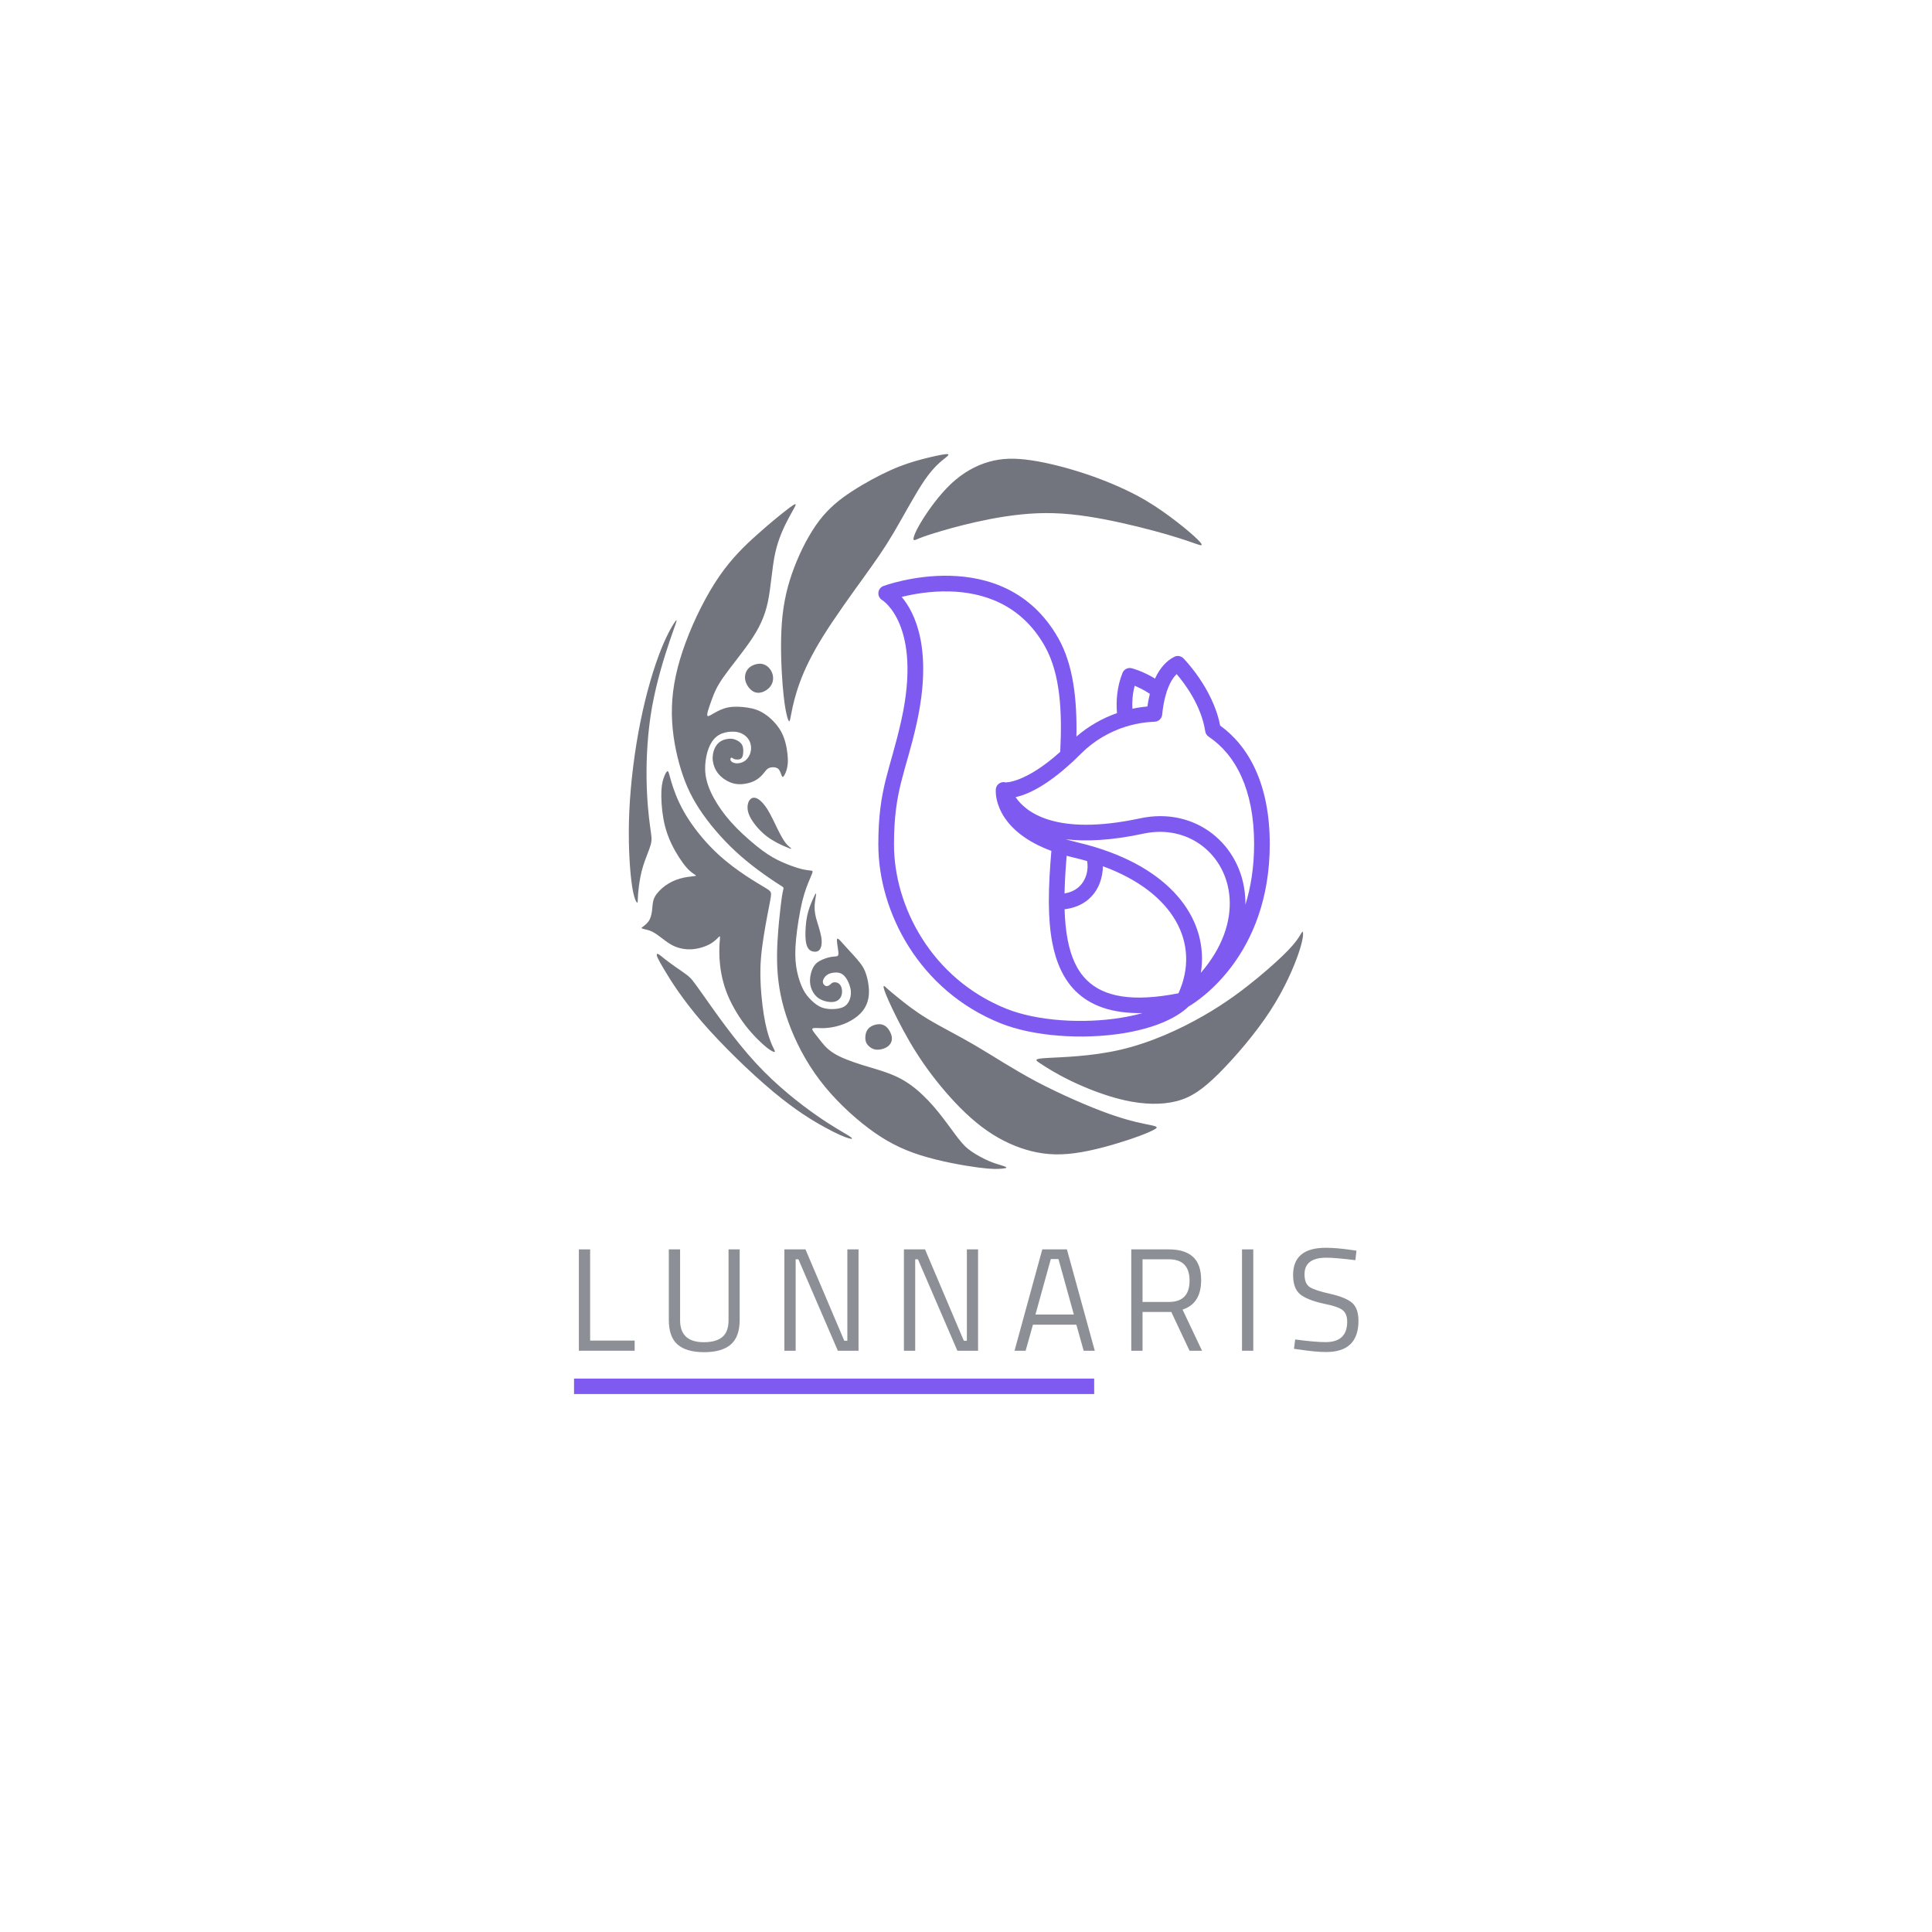 <svg xmlns="http://www.w3.org/2000/svg" xmlns:xlink="http://www.w3.org/1999/xlink" width="500" zoomAndPan="magnify" viewBox="0 0 375 375" height="500" preserveAspectRatio="xMidYMid meet" version="1.0"><defs><g/><clipPath id="b4e91ebc8e"><path d="M 122.055 88.141 L 252.926 88.141 L 252.926 226.891 L 122.055 226.891 Z M 122.055 88.141 " clip-rule="nonzero"/></clipPath><clipPath id="950211d212"><path d="M 170.242 111.598 L 246.707 111.598 L 246.707 201.598 L 170.242 201.598 Z M 170.242 111.598 " clip-rule="nonzero"/></clipPath></defs><g clip-path="url(#b4e91ebc8e)"><path fill="#72757e" d="M 122.555 171.027 C 122.188 168.059 121.891 163.055 122.152 157.395 C 122.414 151.734 123.215 145.43 124.355 139.859 C 125.488 134.273 126.965 129.414 128.312 126.051 C 129.66 122.676 130.891 120.785 131.223 120.441 C 131.574 120.113 131.027 121.348 129.996 124.391 C 128.965 127.418 127.461 132.258 126.57 137.168 C 125.695 142.082 125.441 147.07 125.5 151.18 C 125.555 155.293 125.926 158.539 126.184 160.43 C 126.438 162.328 126.594 162.875 126.309 163.938 C 126.023 164.992 125.293 166.578 124.836 168.074 C 124.363 169.574 124.156 170.973 124.012 172.02 C 123.887 173.066 123.812 173.77 123.805 174.348 C 123.781 174.93 123.812 175.379 123.602 175.145 C 123.379 174.914 122.922 173.996 122.555 171.027 Z M 178.961 101.039 C 180.191 99.02 182.305 96.066 184.609 93.898 C 186.926 91.723 189.438 90.348 191.953 89.637 C 194.473 88.918 196.992 88.867 200.207 89.352 C 203.43 89.824 207.348 90.848 210.973 92.066 C 214.586 93.285 217.898 94.715 220.582 96.125 C 223.25 97.539 225.277 98.945 227.102 100.285 C 228.918 101.637 230.527 102.938 231.664 103.969 C 232.801 104.992 233.48 105.734 233.172 105.816 C 232.852 105.898 231.566 105.293 228.852 104.449 C 226.16 103.59 222.062 102.469 217.746 101.504 C 213.418 100.547 208.887 99.738 204.52 99.609 C 200.16 99.477 195.98 100.031 192.25 100.738 C 188.512 101.457 185.215 102.34 182.918 103.012 C 180.617 103.68 179.32 104.133 178.484 104.465 C 177.656 104.809 177.289 105.031 177.305 104.598 C 177.324 104.156 177.707 103.066 178.961 101.039 Z M 203.273 205.348 C 206.016 205.188 211.832 205.078 217.582 203.73 C 223.332 202.387 229.016 199.789 233.539 197.188 C 238.07 194.602 241.445 192 244.133 189.785 C 246.812 187.566 248.816 185.719 250.102 184.371 C 251.387 183.02 251.957 182.16 252.32 181.57 C 252.688 180.977 252.832 180.633 252.906 181 C 252.965 181.359 252.941 182.422 252.047 185.047 C 251.148 187.664 249.391 191.844 246.52 196.246 C 243.656 200.648 239.672 205.258 236.582 208.352 C 233.473 211.434 231.246 212.996 228.379 213.734 C 225.508 214.477 221.996 214.395 218.293 213.562 C 214.586 212.734 210.66 211.156 207.781 209.758 C 204.902 208.359 203.055 207.156 201.965 206.438 C 200.879 205.734 200.543 205.512 203.273 205.348 Z M 172.48 194.242 C 173.332 196.148 174.844 199.238 176.578 202.215 C 178.32 205.188 180.285 208.039 182.641 210.879 C 184.988 213.727 187.711 216.555 190.523 218.691 C 193.348 220.832 196.25 222.289 199.168 223.156 C 202.09 224.023 205.023 224.316 208.582 223.832 C 212.148 223.367 216.34 222.125 219.168 221.191 C 221.98 220.25 223.43 219.598 224.105 219.211 C 224.785 218.812 224.68 218.672 223.363 218.387 C 222.039 218.109 219.512 217.691 215.453 216.262 C 211.414 214.836 205.828 212.391 201.156 209.93 C 196.496 207.449 192.75 204.949 189.273 202.914 C 185.797 200.875 182.582 199.305 180.039 197.758 C 177.504 196.223 175.621 194.699 174.434 193.742 C 173.242 192.777 172.75 192.367 172.332 191.992 C 171.926 191.617 171.582 191.238 171.516 191.438 C 171.441 191.617 171.637 192.344 172.48 194.242 Z M 151.902 132.875 C 151.648 129.633 151.445 124.883 151.762 120.824 C 152.074 116.777 152.898 113.438 154.16 110.133 C 155.426 106.82 157.129 103.535 159 101.074 C 160.891 98.602 162.953 96.934 165.391 95.355 C 167.82 93.77 170.625 92.262 172.953 91.223 C 175.277 90.184 177.145 89.621 178.992 89.129 C 180.84 88.648 182.672 88.238 183.523 88.156 C 184.363 88.066 184.219 88.312 183.441 88.918 C 182.672 89.539 181.305 90.535 179.473 93.188 C 177.656 95.836 175.383 100.133 173.488 103.355 C 171.57 106.594 170.027 108.762 167.645 112.074 C 165.258 115.379 162.043 119.828 159.762 123.492 C 157.48 127.156 156.129 130.035 155.238 132.48 C 154.34 134.934 153.898 136.938 153.652 138.18 C 153.398 139.418 153.348 139.883 153.242 139.973 C 153.121 140.062 152.941 139.785 152.703 138.785 C 152.457 137.797 152.164 136.105 151.902 132.875 Z M 167.957 201.504 C 167.949 200.914 168.078 200.121 168.629 199.574 C 169.168 199.035 170.125 198.742 170.887 198.805 C 171.637 198.887 172.188 199.348 172.562 199.934 C 172.953 200.523 173.191 201.258 173.094 201.871 C 172.996 202.496 172.57 203.02 171.957 203.344 C 171.344 203.672 170.559 203.82 169.91 203.715 C 169.273 203.605 168.773 203.23 168.457 202.863 C 168.129 202.488 167.973 202.094 167.957 201.504 Z M 144.688 132.16 C 144.473 131.309 144.68 130.441 145.176 129.848 C 145.676 129.25 146.477 128.93 147.156 128.848 C 147.836 128.766 148.398 128.938 148.891 129.297 C 149.383 129.668 149.781 130.223 149.953 130.871 C 150.137 131.508 150.086 132.234 149.773 132.84 C 149.457 133.453 148.883 133.945 148.246 134.23 C 147.605 134.508 146.887 134.59 146.219 134.223 C 145.539 133.848 144.91 133.012 144.688 132.16 Z M 157.719 174.66 C 157.398 175.391 156.949 176.445 156.672 177.754 C 156.398 179.062 156.309 180.625 156.336 181.727 C 156.367 182.832 156.523 183.477 156.777 183.922 C 157.016 184.359 157.355 184.598 157.797 184.688 C 158.246 184.785 158.789 184.746 159.125 184.289 C 159.469 183.82 159.598 182.922 159.387 181.762 C 159.18 180.598 158.656 179.176 158.371 178.09 C 158.109 177 158.086 176.238 158.133 175.559 C 158.184 174.891 158.312 174.277 158.363 173.891 C 158.43 173.508 158.43 173.336 158.324 173.449 C 158.223 173.547 158.035 173.941 157.719 174.66 Z M 152.441 164.34 C 151.582 163.98 150.145 163.324 148.852 162.352 C 147.566 161.363 146.438 160.035 145.809 158.973 C 145.176 157.902 145.047 157.082 145.105 156.422 C 145.168 155.773 145.406 155.293 145.758 155.031 C 146.102 154.785 146.543 154.742 147.109 155.07 C 147.664 155.391 148.328 156.062 149.016 157.18 C 149.691 158.301 150.414 159.848 150.977 161.012 C 151.551 162.172 151.984 162.922 152.352 163.438 C 152.719 163.945 153.031 164.207 153.258 164.402 C 153.488 164.594 153.645 164.723 153.586 164.754 C 153.535 164.773 153.293 164.707 152.441 164.34 Z M 149.863 170.793 C 148.27 169.719 145.457 167.742 142.781 165.262 C 140.098 162.785 137.562 159.809 135.715 156.984 C 133.875 154.156 132.73 151.465 131.836 148.211 C 130.938 144.953 130.293 141.125 130.422 137.176 C 130.539 133.227 131.438 129.145 133.082 124.719 C 134.719 120.285 137.105 115.5 139.609 111.859 C 142.125 108.219 144.754 105.727 147.035 103.707 C 149.301 101.676 151.215 100.125 152.48 99.133 C 153.75 98.137 154.387 97.711 154.438 97.914 C 154.477 98.121 153.938 98.969 153.086 100.539 C 152.254 102.117 151.102 104.426 150.453 107.402 C 149.816 110.371 149.652 114.012 149.023 116.914 C 148.391 119.836 147.297 122.02 145.629 124.449 C 143.969 126.867 141.75 129.52 140.41 131.441 C 139.059 133.379 138.594 134.598 138.234 135.578 C 137.875 136.562 137.613 137.297 137.441 137.879 C 137.277 138.469 137.195 138.902 137.367 138.973 C 137.531 139.066 137.938 138.812 138.609 138.418 C 139.281 138.035 140.195 137.527 141.352 137.305 C 142.488 137.086 143.844 137.16 145.055 137.34 C 146.258 137.52 147.297 137.82 148.441 138.59 C 149.578 139.344 150.84 140.586 151.633 142.027 C 152.41 143.465 152.711 145.109 152.844 146.312 C 152.98 147.512 152.934 148.258 152.809 148.871 C 152.703 149.477 152.508 149.953 152.344 150.285 C 152.172 150.621 152.023 150.816 151.902 150.801 C 151.789 150.77 151.695 150.516 151.59 150.188 C 151.469 149.871 151.32 149.469 151.059 149.23 C 150.789 149.004 150.422 148.922 150.043 148.922 C 149.66 148.922 149.293 149.004 148.98 149.23 C 148.672 149.469 148.434 149.871 148.039 150.312 C 147.656 150.746 147.117 151.234 146.406 151.586 C 145.691 151.938 144.816 152.145 143.984 152.207 C 143.164 152.258 142.406 152.145 141.621 151.809 C 140.816 151.465 139.992 150.883 139.402 150.148 C 138.797 149.395 138.453 148.477 138.348 147.605 C 138.258 146.719 138.43 145.879 138.727 145.238 C 139.02 144.594 139.445 144.152 139.941 143.848 C 140.441 143.562 141.023 143.434 141.504 143.391 C 141.996 143.352 142.406 143.426 142.832 143.605 C 143.25 143.777 143.672 144.062 143.926 144.406 C 144.18 144.75 144.246 145.156 144.27 145.594 C 144.277 146.035 144.238 146.492 144.121 146.809 C 144.016 147.129 143.836 147.301 143.535 147.383 C 143.23 147.449 142.797 147.43 142.543 147.344 C 142.293 147.262 142.207 147.129 142.102 147.082 C 141.988 147.039 141.855 147.082 141.801 147.211 C 141.742 147.344 141.742 147.562 141.922 147.75 C 142.086 147.949 142.438 148.125 142.93 148.16 C 143.402 148.191 144.031 148.07 144.566 147.695 C 145.098 147.309 145.523 146.672 145.691 145.961 C 145.867 145.238 145.781 144.453 145.465 143.816 C 145.145 143.172 144.598 142.672 143.984 142.379 C 143.379 142.082 142.707 141.977 141.938 142.02 C 141.168 142.043 140.285 142.223 139.566 142.648 C 138.84 143.062 138.273 143.727 137.84 144.57 C 137.418 145.43 137.113 146.465 136.965 147.629 C 136.812 148.797 136.801 150.082 137.164 151.496 C 137.523 152.93 138.25 154.5 139.223 156.035 C 140.188 157.582 141.391 159.105 142.945 160.691 C 144.508 162.27 146.422 163.93 147.941 165.059 C 149.465 166.172 150.566 166.777 151.762 167.309 C 152.949 167.84 154.215 168.305 155.191 168.574 C 156.145 168.844 156.809 168.91 157.211 168.961 C 157.594 169 157.75 169.008 157.719 169.23 C 157.691 169.449 157.504 169.867 157.137 170.742 C 156.77 171.602 156.219 172.91 155.703 175.004 C 155.207 177.105 154.738 179.992 154.52 182.242 C 154.297 184.5 154.328 186.121 154.535 187.574 C 154.75 189.031 155.141 190.332 155.559 191.328 C 155.973 192.32 156.426 193.016 156.996 193.652 C 157.57 194.289 158.246 194.887 158.918 195.273 C 159.574 195.648 160.227 195.797 161.004 195.852 C 161.773 195.902 162.664 195.836 163.328 195.605 C 164 195.387 164.43 194.992 164.742 194.43 C 165.035 193.875 165.219 193.137 165.152 192.359 C 165.078 191.59 164.766 190.766 164.422 190.16 C 164.078 189.562 163.703 189.188 163.305 188.984 C 162.895 188.777 162.461 188.738 161.996 188.777 C 161.52 188.812 161.02 188.926 160.645 189.156 C 160.262 189.391 159.992 189.734 159.844 190.047 C 159.703 190.363 159.672 190.652 159.785 190.906 C 159.898 191.152 160.152 191.371 160.426 191.402 C 160.695 191.418 160.98 191.238 161.16 191.086 C 161.355 190.922 161.445 190.781 161.676 190.715 C 161.906 190.633 162.266 190.633 162.586 190.773 C 162.895 190.914 163.164 191.207 163.312 191.625 C 163.457 192.043 163.492 192.574 163.379 193.039 C 163.27 193.504 163.023 193.891 162.641 194.152 C 162.273 194.414 161.781 194.527 161.152 194.488 C 160.523 194.461 159.762 194.258 159.172 193.93 C 158.574 193.613 158.16 193.152 157.824 192.59 C 157.496 192.031 157.266 191.371 157.227 190.652 C 157.176 189.93 157.316 189.145 157.535 188.484 C 157.766 187.812 158.078 187.266 158.625 186.824 C 159.18 186.398 159.984 186.086 160.598 185.906 C 161.207 185.727 161.652 185.688 161.969 185.66 C 162.305 185.637 162.508 185.629 162.633 185.496 C 162.738 185.367 162.762 185.121 162.715 184.672 C 162.664 184.223 162.551 183.578 162.492 183.109 C 162.43 182.652 162.43 182.359 162.492 182.242 C 162.551 182.121 162.684 182.168 163.035 182.52 C 163.367 182.871 163.941 183.52 164.66 184.312 C 165.371 185.09 166.23 185.996 166.836 186.773 C 167.457 187.543 167.828 188.191 168.113 189.105 C 168.414 190.02 168.637 191.223 168.668 192.277 C 168.684 193.332 168.516 194.258 168.145 195.066 C 167.777 195.887 167.207 196.605 166.445 197.227 C 165.676 197.855 164.727 198.398 163.727 198.781 C 162.738 199.164 161.699 199.387 160.875 199.484 C 160.055 199.59 159.441 199.566 158.953 199.551 C 158.477 199.523 158.117 199.516 157.895 199.559 C 157.668 199.605 157.57 199.707 157.758 200.031 C 157.945 200.367 158.43 200.926 159.035 201.719 C 159.648 202.496 160.375 203.516 161.773 204.398 C 163.18 205.293 165.25 206.051 167.449 206.738 C 169.66 207.418 171.988 208.031 173.984 208.957 C 175.98 209.891 177.641 211.148 179.105 212.555 C 180.586 213.953 181.887 215.5 183.055 217.031 C 184.234 218.559 185.281 220.07 186.133 221.137 C 186.973 222.207 187.613 222.844 188.594 223.516 C 189.566 224.188 190.883 224.883 191.906 225.332 C 192.93 225.773 193.648 225.977 194.219 226.141 C 194.801 226.32 195.258 226.484 195.34 226.59 C 195.422 226.703 195.121 226.762 194.441 226.836 C 193.77 226.902 192.715 226.984 189.887 226.617 C 187.062 226.246 182.457 225.43 178.656 224.227 C 174.852 223.023 171.852 221.445 168.602 219.008 C 165.371 216.578 161.871 213.289 159.125 209.668 C 156.375 206.043 154.355 202.078 153.031 198.398 C 151.695 194.734 151.051 191.355 150.879 187.926 C 150.699 184.508 151 181.031 151.23 178.637 C 151.469 176.238 151.641 174.906 151.762 174.082 C 151.895 173.246 151.965 172.926 152.031 172.688 C 152.09 172.461 152.121 172.32 151.957 172.168 C 151.805 172.02 151.453 171.871 149.863 170.793 Z M 124.977 179.73 C 125.293 179.484 125.793 179.086 126.105 178.465 C 126.414 177.844 126.547 177.016 126.609 176.254 C 126.684 175.496 126.699 174.809 127.102 174.07 C 127.504 173.32 128.289 172.512 129.164 171.887 C 130.02 171.273 130.961 170.832 131.918 170.547 C 132.875 170.27 133.859 170.152 134.445 170.09 C 135.027 170.023 135.215 170.016 134.977 169.836 C 134.734 169.664 134.062 169.32 133.188 168.305 C 132.305 167.281 131.199 165.582 130.391 163.906 C 129.582 162.234 129.055 160.594 128.738 158.754 C 128.418 156.91 128.312 154.891 128.379 153.477 C 128.449 152.043 128.715 151.234 128.957 150.629 C 129.219 150.016 129.457 149.609 129.629 149.699 C 129.801 149.785 129.891 150.375 130.301 151.734 C 130.707 153.109 131.438 155.242 132.738 157.531 C 134.027 159.824 135.895 162.262 137.824 164.273 C 139.746 166.285 141.742 167.871 143.551 169.141 C 145.359 170.422 146.992 171.395 148.016 172.004 C 149.031 172.609 149.43 172.836 149.594 173.188 C 149.742 173.539 149.652 174.004 149.277 175.945 C 148.898 177.883 148.238 181.301 147.895 184.098 C 147.551 186.891 147.527 189.07 147.664 191.469 C 147.812 193.875 148.121 196.5 148.539 198.535 C 148.965 200.59 149.488 202.043 149.883 202.914 C 150.266 203.785 150.496 204.066 150.379 204.148 C 150.273 204.238 149.824 204.121 148.785 203.297 C 147.746 202.461 146.125 200.906 144.629 198.961 C 143.141 197 141.773 194.648 140.934 192.352 C 140.09 190.055 139.762 187.812 139.656 186.055 C 139.559 184.297 139.672 183.02 139.73 182.359 C 139.781 181.695 139.762 181.621 139.492 181.891 C 139.223 182.152 138.691 182.75 137.785 183.25 C 136.883 183.746 135.617 184.148 134.371 184.246 C 133.148 184.336 131.961 184.117 130.977 183.699 C 129.988 183.281 129.23 182.668 128.535 182.145 C 127.84 181.613 127.227 181.156 126.66 180.867 C 126.105 180.582 125.613 180.477 125.23 180.387 C 124.852 180.297 124.59 180.23 124.543 180.156 C 124.492 180.074 124.641 179.984 124.977 179.73 Z M 128.895 188.156 C 130.121 190.234 132.41 193.898 136.285 198.391 C 140.172 202.871 145.645 208.195 150.043 211.867 C 154.438 215.531 157.766 217.543 160.152 218.836 C 162.551 220.152 164.023 220.75 164.793 220.957 C 165.562 221.176 165.641 221.012 164.676 220.398 C 163.727 219.801 161.742 218.762 158.527 216.523 C 155.32 214.281 150.871 210.848 146.707 206.34 C 142.543 201.824 138.684 196.246 136.574 193.262 C 134.465 190.273 134.137 189.883 133.508 189.383 C 132.883 188.883 131.977 188.277 131.16 187.707 C 130.34 187.133 129.621 186.609 129.082 186.184 C 128.543 185.758 128.191 185.449 127.922 185.277 C 127.656 185.105 127.469 185.09 127.469 185.328 C 127.469 185.57 127.656 186.078 128.895 188.156 " fill-opacity="1" fill-rule="evenodd"/></g><g clip-path="url(#950211d212)"><path fill="#7f5af0" d="M 208.934 142.965 C 211.25 140.957 213.941 139.418 216.805 138.414 C 216.617 136.16 216.77 133.387 217.879 130.609 C 218.16 129.906 218.922 129.516 219.656 129.703 C 219.656 129.703 221.715 130.203 224.191 131.715 C 224.223 131.645 224.258 131.574 224.289 131.504 C 225.121 129.766 226.316 128.293 227.938 127.484 C 228.523 127.191 229.23 127.309 229.691 127.77 C 229.691 127.77 235.434 133.531 236.828 140.832 C 242.395 144.848 246.461 152.238 246.461 163.82 C 246.461 185.445 232.562 194.277 230.707 195.359 C 228.07 197.902 223.418 199.684 218.043 200.551 C 210.105 201.832 200.613 201.184 194.234 198.629 C 178.395 192.297 170.484 176.953 170.484 163.914 C 170.484 152.945 172.77 149.598 174.945 139.812 C 179.062 121.277 171.25 116.488 171.25 116.488 C 170.738 116.191 170.441 115.629 170.492 115.043 C 170.539 114.453 170.922 113.949 171.477 113.742 C 171.477 113.742 177.258 111.59 184.348 111.758 C 191.57 111.93 200.113 114.484 205.438 123.914 C 208.297 128.977 209.074 135.672 208.934 142.965 Z M 203.582 175.215 C 203.602 178.008 203.793 180.629 204.254 183 C 204.992 186.836 206.422 190.055 208.809 192.406 C 211.578 195.129 215.695 196.746 221.746 196.641 C 220.434 197.012 219.023 197.312 217.559 197.551 C 210.164 198.742 201.309 198.188 195.363 195.809 C 180.809 189.988 173.523 175.898 173.523 163.914 C 173.523 153.238 175.797 149.992 177.91 140.469 C 181.117 126.039 177.609 118.941 175.016 115.863 C 177.168 115.328 180.52 114.707 184.277 114.797 C 190.609 114.949 198.121 117.141 202.789 125.406 C 205.809 130.754 206.191 138.078 205.789 145.93 C 199.062 151.984 195.219 151.863 195.219 151.863 L 195.219 151.867 C 194.984 151.801 194.73 151.789 194.477 151.844 C 193.742 152 193.25 152.664 193.281 153.391 C 193.254 154.055 193.328 156.199 194.984 158.691 C 196.398 160.816 199.039 163.293 204.07 165.16 C 203.781 168.543 203.578 171.824 203.582 174.902 C 203.578 174.949 203.574 174.996 203.574 175.043 C 203.574 175.102 203.578 175.16 203.582 175.215 Z M 214.074 168.137 C 228.008 173.246 233.055 183.273 228.738 192.797 C 219.77 194.547 214.23 193.48 210.941 190.238 C 208.965 188.293 207.848 185.602 207.234 182.426 C 206.883 180.59 206.699 178.594 206.637 176.488 C 208.531 176.262 209.977 175.598 211.074 174.723 C 213.258 172.977 214.051 170.328 214.074 168.137 Z M 206.883 162.902 C 210.707 163.355 215.621 163.164 221.941 161.809 C 230.766 159.918 238.078 165.961 238.66 174.281 C 238.973 178.777 237.344 183.883 233.094 188.812 C 234.625 178.934 227.949 169.156 212.727 164.477 C 212.656 164.449 212.59 164.43 212.52 164.414 C 211.438 164.086 210.312 163.781 209.145 163.508 C 208.34 163.32 207.586 163.113 206.883 162.902 Z M 226.445 134.293 C 226.609 133.789 226.805 133.289 227.031 132.812 C 227.391 132.07 227.824 131.375 228.387 130.844 C 229.941 132.656 233.168 136.922 233.934 141.941 C 234 142.363 234.234 142.738 234.59 142.977 C 239.781 146.461 243.422 153.199 243.422 163.82 C 243.422 168.34 242.766 172.25 241.734 175.605 C 241.742 175.09 241.727 174.574 241.691 174.07 C 240.984 163.918 232.07 156.531 221.305 158.836 C 204.762 162.383 199.008 157.52 197.129 154.727 C 199.391 154.234 203.035 152.625 208.133 147.914 C 208.254 147.828 208.363 147.727 208.457 147.613 C 208.918 147.18 209.391 146.723 209.871 146.242 C 212.32 143.789 215.379 142.004 218.645 141 C 218.656 141 218.672 141 218.684 140.996 C 218.84 140.973 218.984 140.926 219.121 140.863 C 220.754 140.402 222.434 140.141 224.113 140.086 C 224.879 140.062 225.504 139.477 225.578 138.715 C 225.684 137.625 225.887 136.168 226.312 134.727 C 226.379 134.586 226.426 134.438 226.445 134.293 Z M 207.039 166.109 C 207.496 166.234 207.965 166.352 208.449 166.465 C 209.324 166.672 210.176 166.895 211 167.133 C 211.312 168.551 210.957 170.926 209.18 172.344 C 208.531 172.863 207.688 173.242 206.625 173.418 C 206.672 171.078 206.832 168.625 207.039 166.109 Z M 219.793 137.57 C 219.727 136.219 219.816 134.684 220.242 133.109 C 221.02 133.426 222.066 133.93 223.184 134.672 C 222.973 135.527 222.82 136.363 222.711 137.129 C 221.73 137.215 220.758 137.359 219.793 137.57 Z M 219.793 137.57 " fill-opacity="1" fill-rule="evenodd"/></g><g fill="#8d8f96" fill-opacity="1"><g transform="translate(109.936, 262.177)"><g><path d="M 13.25 0 L 2.422 0 L 2.422 -19.672 L 4.609 -19.672 L 4.609 -1.969 L 13.25 -1.969 Z M 13.25 0 "/></g></g></g><g fill="#8d8f96" fill-opacity="1"><g transform="translate(127.537, 262.177)"><g><path d="M 4.469 -5.922 C 4.469 -3.078 6.004 -1.656 9.078 -1.656 C 10.66 -1.656 11.852 -1.988 12.656 -2.656 C 13.469 -3.332 13.875 -4.422 13.875 -5.922 L 13.875 -19.672 L 16.031 -19.672 L 16.031 -5.969 C 16.031 -3.77 15.445 -2.176 14.281 -1.188 C 13.125 -0.207 11.406 0.281 9.125 0.281 C 6.852 0.281 5.145 -0.207 4 -1.188 C 2.852 -2.176 2.281 -3.77 2.281 -5.969 L 2.281 -19.672 L 4.469 -19.672 Z M 4.469 -5.922 "/></g></g></g><g fill="#8d8f96" fill-opacity="1"><g transform="translate(149.828, 262.177)"><g><path d="M 2.422 0 L 2.422 -19.672 L 6.516 -19.672 L 14.047 -1.938 L 14.641 -1.938 L 14.641 -19.672 L 16.812 -19.672 L 16.812 0 L 12.797 0 L 5.141 -17.75 L 4.609 -17.75 L 4.609 0 Z M 2.422 0 "/></g></g></g><g fill="#8d8f96" fill-opacity="1"><g transform="translate(173.029, 262.177)"><g><path d="M 2.422 0 L 2.422 -19.672 L 6.516 -19.672 L 14.047 -1.938 L 14.641 -1.938 L 14.641 -19.672 L 16.812 -19.672 L 16.812 0 L 12.797 0 L 5.141 -17.75 L 4.609 -17.75 L 4.609 0 Z M 2.422 0 "/></g></g></g><g fill="#8d8f96" fill-opacity="1"><g transform="translate(196.23, 262.177)"><g><path d="M 0.688 0 L 6.078 -19.672 L 10.859 -19.672 L 16.266 0 L 14.109 0 L 12.688 -5.062 L 4.266 -5.062 L 2.844 0 Z M 7.734 -17.797 L 4.75 -7.031 L 12.203 -7.031 L 9.219 -17.797 Z M 7.734 -17.797 "/></g></g></g><g fill="#8d8f96" fill-opacity="1"><g transform="translate(217.157, 262.177)"><g><path d="M 4.609 -7.531 L 4.609 0 L 2.422 0 L 2.422 -19.672 L 9.703 -19.672 C 11.785 -19.672 13.352 -19.188 14.406 -18.219 C 15.457 -17.258 15.984 -15.754 15.984 -13.703 C 15.984 -10.672 14.781 -8.766 12.375 -7.984 L 16.156 0 L 13.734 0 L 10.188 -7.531 Z M 9.719 -9.469 C 12.395 -9.469 13.734 -10.848 13.734 -13.609 C 13.734 -16.367 12.391 -17.75 9.703 -17.75 L 4.609 -17.75 L 4.609 -9.469 Z M 9.719 -9.469 "/></g></g></g><g fill="#8d8f96" fill-opacity="1"><g transform="translate(238.652, 262.177)"><g><path d="M 2.422 0 L 2.422 -19.672 L 4.609 -19.672 L 4.609 0 Z M 2.422 0 "/></g></g></g><g fill="#8d8f96" fill-opacity="1"><g transform="translate(249.629, 262.177)"><g><path d="M 7.844 -18.062 C 5 -18.062 3.578 -16.988 3.578 -14.844 C 3.578 -13.645 3.906 -12.82 4.562 -12.375 C 5.219 -11.938 6.547 -11.492 8.547 -11.047 C 10.547 -10.598 11.961 -10.02 12.797 -9.312 C 13.629 -8.602 14.047 -7.43 14.047 -5.797 C 14.047 -1.766 11.953 0.25 7.766 0.25 C 6.379 0.25 4.645 0.086 2.562 -0.234 L 1.531 -0.375 L 1.766 -2.188 C 4.336 -1.844 6.301 -1.672 7.656 -1.672 C 10.457 -1.672 11.859 -2.988 11.859 -5.625 C 11.859 -6.688 11.551 -7.445 10.938 -7.906 C 10.32 -8.375 9.172 -8.77 7.484 -9.094 C 5.266 -9.57 3.688 -10.188 2.75 -10.938 C 1.82 -11.688 1.359 -12.941 1.359 -14.703 C 1.359 -18.223 3.473 -19.984 7.703 -19.984 C 9.086 -19.984 10.75 -19.844 12.688 -19.562 L 13.656 -19.422 L 13.453 -17.578 C 10.816 -17.898 8.945 -18.062 7.844 -18.062 Z M 7.844 -18.062 "/></g></g></g><path stroke-linecap="butt" transform="matrix(0.75, 0, -0, 0.75, 111.423, 267.582)" fill="none" stroke-linejoin="miter" d="M -0.002 2 L 134.608 2 " stroke="#7f5af0" stroke-width="4" stroke-opacity="1" stroke-miterlimit="4"/></svg>